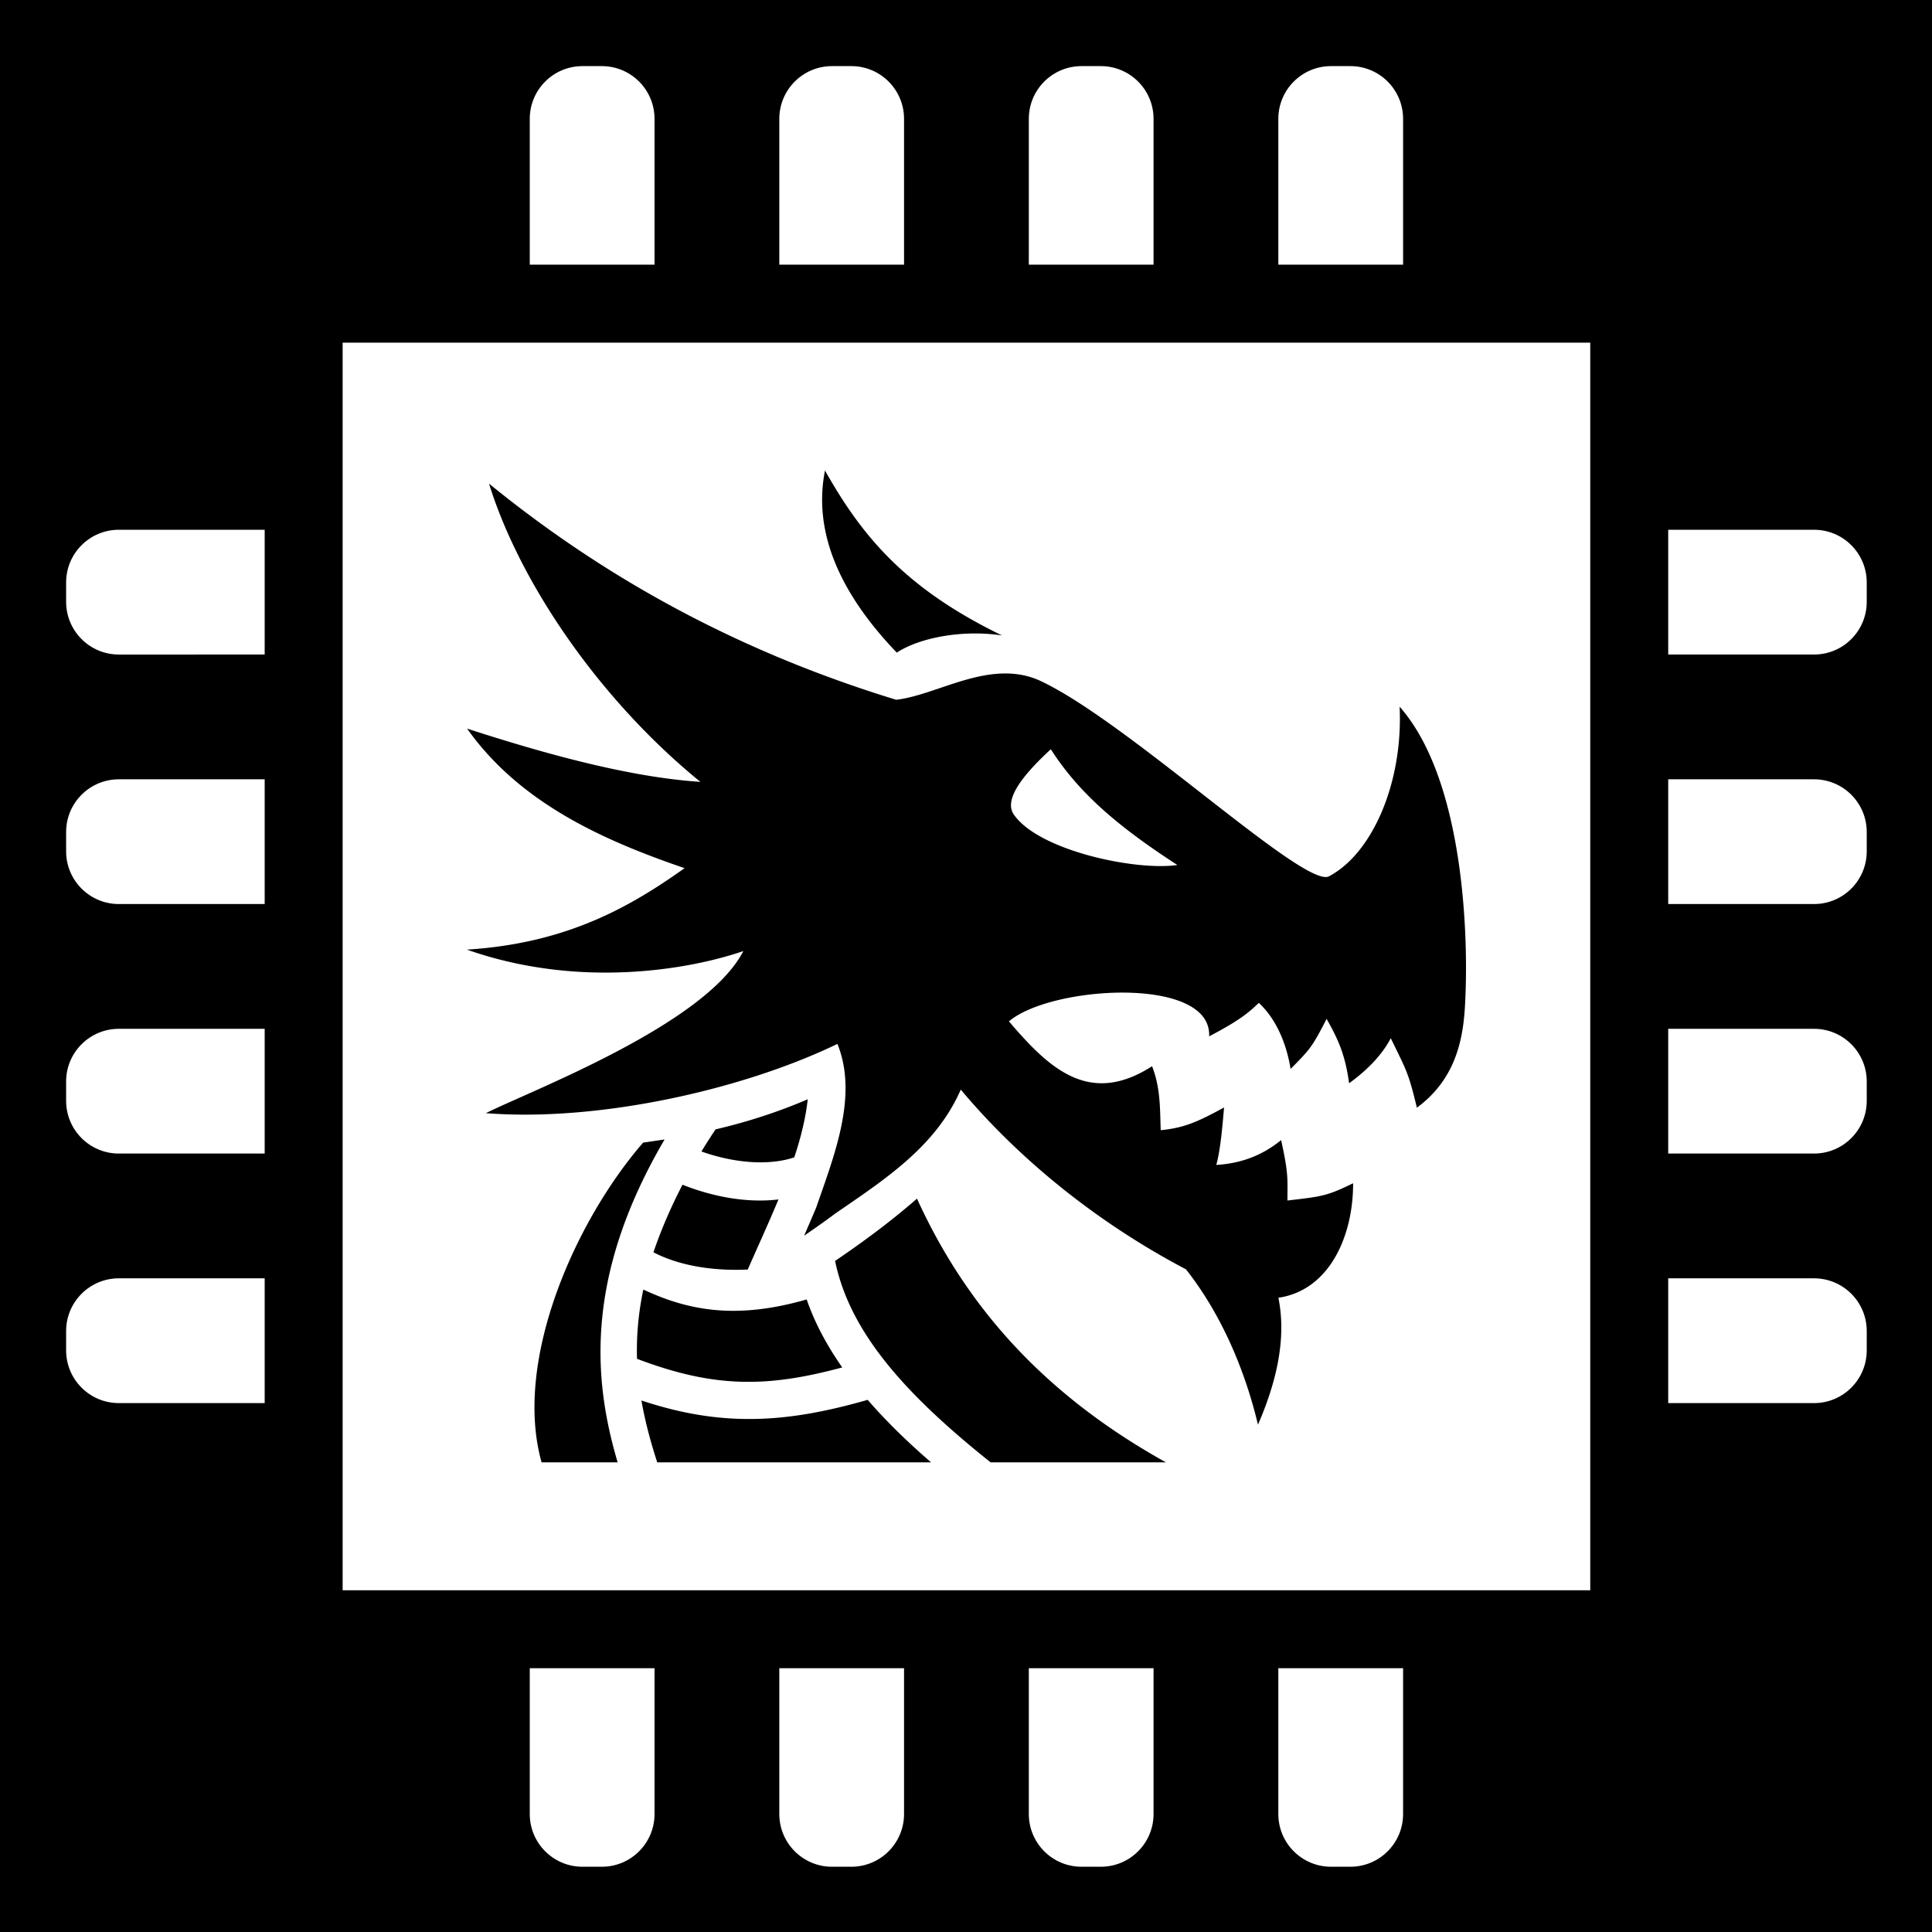 <svg version="1.2" id="Layer_1" x="0" y="0" viewBox="-421 153 512 512" xml:space="preserve" width="512" height="512" xmlns="http://www.w3.org/2000/svg"><defs id="defs7"><filter style="color-interpolation-filters:sRGB" id="filter980" x="-.192" y="-.155" width="1.374" height="1.301"><feFlood flood-opacity="1" flood-color="#3A3F5E" result="flood" id="feFlood970"/><feComposite in="flood" in2="SourceGraphic" operator="out" result="composite1" id="feComposite972"/><feGaussianBlur in="composite1" stdDeviation="15" result="blur" id="feGaussianBlur974"/><feOffset dx="0" dy="0" result="offset" id="feOffset976"/><feComposite in="offset" in2="SourceGraphic" operator="atop" result="composite2" id="feComposite978"/></filter><filter style="color-interpolation-filters:sRGB" id="filter1066" x="-.059" y="-.048" width="1.119" height="1.096"><feFlood flood-opacity="1" flood-color="#3A3F5E" result="flood" id="feFlood1056"/><feComposite in="flood" in2="SourceGraphic" operator="out" result="composite1" id="feComposite1058"/><feGaussianBlur in="composite1" stdDeviation="9.788" result="blur" id="feGaussianBlur1060"/><feOffset dx="0" dy="0" result="offset" id="feOffset1062"/><feComposite in="offset" in2="SourceGraphic" operator="atop" result="composite2" id="feComposite1064"/></filter><filter style="color-interpolation-filters:sRGB" id="filter3800" x="-.061" y="-.061" width="1.123" height="1.123"><feFlood flood-opacity="1" flood-color="#3A3F5E" result="flood" id="feFlood3790"/><feComposite in="flood" in2="SourceGraphic" operator="out" result="composite1" id="feComposite3792"/><feGaussianBlur in="composite1" stdDeviation="12.098" result="blur" id="feGaussianBlur3794"/><feOffset dx="0" dy="0" result="offset" id="feOffset3796"/><feComposite in="offset" in2="SourceGraphic" operator="atop" result="composite2" id="feComposite3798"/></filter><filter style="color-interpolation-filters:sRGB" id="filter4260" x="-.057" y="-.057" width="1.113" height="1.113"><feFlood flood-opacity="1" flood-color="#3A3F5E" result="flood" id="feFlood4250"/><feComposite in="flood" in2="SourceGraphic" operator="out" result="composite1" id="feComposite4252"/><feGaussianBlur in="composite1" stdDeviation="12.1" result="blur" id="feGaussianBlur4254"/><feOffset dx="0" dy="0" result="offset" id="feOffset4256"/><feComposite in="offset" in2="SourceGraphic" operator="atop" result="composite2" id="feComposite4258"/></filter><filter style="color-interpolation-filters:sRGB" id="filter893" x="-.099" y="-.077" width="1.198" height="1.153"><feFlood flood-opacity="1" flood-color="#3A3F5E" result="flood" id="feFlood883"/><feComposite in="flood" in2="SourceGraphic" operator="out" result="composite1" id="feComposite885"/><feGaussianBlur in="composite1" stdDeviation="15" result="blur" id="feGaussianBlur887"/><feOffset dx="0" dy="0" result="offset" id="feOffset889"/><feComposite in="offset" in2="SourceGraphic" operator="atop" result="composite2" id="feComposite891"/></filter><filter style="color-interpolation-filters:sRGB" id="filter893-7" x="-.16" y="-.161" width="1.312" height="1.314"><feFlood flood-opacity="1" flood-color="#3A3F5E" result="flood" id="feFlood883-7"/><feComposite in="flood" in2="SourceGraphic" operator="out" result="composite1" id="feComposite885-5"/><feGaussianBlur in="composite1" stdDeviation="15" result="blur" id="feGaussianBlur887-4"/><feOffset dx="0" dy="0" result="offset" id="feOffset889-8"/><feComposite in="offset" in2="SourceGraphic" operator="atop" result="composite2" id="feComposite891-1"/></filter><filter style="color-interpolation-filters:sRGB" id="filter937" x="-.075" y="-.075" width="1.149" height="1.15"><feFlood flood-opacity="1" flood-color="#3A3F5E" result="flood" id="feFlood927"/><feComposite in="flood" in2="SourceGraphic" operator="out" result="composite1" id="feComposite929"/><feGaussianBlur in="composite1" stdDeviation="14.772" result="blur" id="feGaussianBlur931"/><feOffset dx="0" dy="0" result="offset" id="feOffset933"/><feComposite in="offset" in2="SourceGraphic" operator="atop" result="composite2" id="feComposite935"/></filter></defs><g id="g439" transform="translate(-421 153)" style="fill:#0000;fill-opacity:1"><g id="g1182" transform="translate(131.265 78.461)" style="fill:#0000;fill-opacity:1"><g id="g541" transform="translate(26.047 -8.003)" style="fill:#0000;fill-opacity:1"><g id="g319" transform="translate(-157.313 -70.459)" style="fill:#0000;fill-opacity:1"><g id="g949" style="fill:#0000;fill-opacity:1"><path d="M0 0h512v512H0Z" fill="#b90202" fill-opacity="1" id="path902" style="fill:#0000;fill-opacity:1"/></g></g></g></g></g><style type="text/css" id="style4077">.st0{fill:#000}</style><g id="g4113" transform="translate(-403.478 170.522) scale(.932)" style="fill:#fff;fill-opacity:1;filter:url(#filter4260)"><path class="st0" d="M167.314 14.993C167.314 6.712 160.603 0 152.332 0h-5.514c-8.27 0-14.982 6.712-14.982 14.993V56.46h35.478z" id="path4079" style="fill:#fff;fill-opacity:1"/><path class="st0" d="M238.261 14.993C238.261 6.712 231.549 0 223.279 0h-5.504c-8.271 0-14.982 6.712-14.982 14.993V56.46h35.468V14.993Z" id="path4081" style="fill:#fff;fill-opacity:1"/><path class="st0" d="M309.207 14.993C309.207 6.712 302.496 0 294.225 0h-5.504c-8.271 0-14.982 6.712-14.982 14.993V56.46h35.468z" id="path4083" style="fill:#fff;fill-opacity:1"/><path class="st0" d="M380.164 14.993C380.164 6.712 373.452 0 365.182 0h-5.514c-8.271 0-14.982 6.712-14.982 14.993V56.46h35.478V14.993Z" id="path4085" style="fill:#fff;fill-opacity:1"/><path class="st0" d="M131.836 497.007c0 8.281 6.712 14.993 14.982 14.993h5.514c8.27 0 14.982-6.712 14.982-14.993V455.55h-35.478z" id="path4087" style="fill:#fff;fill-opacity:1"/><path class="st0" d="M202.793 497.007c0 8.281 6.711 14.993 14.982 14.993h5.504c8.271 0 14.982-6.712 14.982-14.993V455.55h-35.468z" id="path4089" style="fill:#fff;fill-opacity:1"/><path class="st0" d="M273.739 497.007c0 8.281 6.711 14.993 14.982 14.993h5.504c8.271 0 14.982-6.712 14.982-14.993V455.55h-35.468z" id="path4091" style="fill:#fff;fill-opacity:1"/><path class="st0" d="M344.685 497.007c0 8.281 6.712 14.993 14.982 14.993h5.514c8.27 0 14.982-6.712 14.982-14.993V455.55h-35.478z" id="path4093" style="fill:#fff;fill-opacity:1"/><path class="st0" d="M497.017 131.836h-41.466v35.478h41.466c8.272 0 14.982-6.711 14.982-14.992v-5.494c0-8.281-6.71-14.992-14.982-14.992z" id="path4095" style="fill:#fff;fill-opacity:1"/><path class="st0" d="M497.017 202.792h-41.466v35.468h41.466c8.272 0 14.982-6.712 14.982-14.982v-5.493c0-8.281-6.71-14.993-14.982-14.993z" id="path4097" style="fill:#fff;fill-opacity:1"/><path class="st0" d="M497.017 273.739h-41.466v35.468h41.466c8.272 0 14.982-6.712 14.982-14.993v-5.493c0-8.271-6.71-14.982-14.982-14.982z" id="path4099" style="fill:#fff;fill-opacity:1"/><path class="st0" d="M497.017 344.685h-41.466v35.478h41.466c8.272 0 14.982-6.712 14.982-14.993v-5.493c0-8.28-6.71-14.992-14.982-14.992z" id="path4101" style="fill:#fff;fill-opacity:1"/><path class="st0" d="M.001 146.828v5.494c0 8.281 6.712 14.992 14.982 14.992H56.46v-35.478H14.983c-8.27 0-14.982 6.711-14.982 14.992z" id="path4103" style="fill:#fff;fill-opacity:1"/><path class="st0" d="M.001 217.786v5.493c0 8.27 6.712 14.982 14.982 14.982H56.46v-35.468H14.983c-8.27-.001-14.982 6.711-14.982 14.993z" id="path4105" style="fill:#fff;fill-opacity:1"/><path class="st0" d="M.001 288.722v5.493c0 8.281 6.712 14.993 14.982 14.993H56.46V273.74H14.983c-8.27-.001-14.982 6.71-14.982 14.982z" id="path4107" style="fill:#fff;fill-opacity:1"/><path class="st0" d="M.001 359.678v5.493c0 8.281 6.712 14.993 14.982 14.993H56.46v-35.478H14.983c-8.27-.001-14.982 6.711-14.982 14.992z" id="path4109" style="fill:#fff;fill-opacity:1"/><path id="path4111" style="fill:#fff;fill-opacity:1" class="st0" d="M78.627 78.627v354.754h354.754V78.627H78.627zm137.155 36.356c10.534 18.692 22.805 33.547 50.336 46.9-11.012-1.664-23.224.521-29.927 4.885-17.656-18.423-23.58-35.715-20.409-51.785zm-95.528 3.736c32.547 26.526 70.511 47.629 115.759 61.454 11.79-1.316 26.513-11.671 40.578-5.566 24.599 11.192 74.814 58.774 82.355 55.841 12.39-6.404 21.248-26.573 20.23-48.3 18.375 20.769 19.753 65.777 18.556 85.528-.599 9.816-2.993 20.65-13.647 28.491-2.454-10.175-2.933-10.475-7.422-19.752-2.633 4.968-6.763 9.097-11.85 12.808-1.137-8.14-2.992-12.269-6.403-18.314-4.07 7.96-4.67 8.619-10.236 14.245-1.017-6.285-3.59-13.707-9.036-18.795-2.873 2.813-5.746 5.148-14.125 9.517.778-17.297-45.069-14.423-56.92-4.248 11.612 13.646 22.982 24.12 40.698 12.748 2.394 6.224 2.216 11.67 2.455 18.194 6.524-.658 10.234-2.214 18.014-6.464-.419 4.669-.957 11.79-2.214 16.34 5.866-.36 12.27-2.035 18.434-7.062 2.155 9.696 1.797 11.133 1.797 17.178 9.636-1.138 11.13-1.198 18.672-4.909.06 14.784-6.583 30.404-21.247 32.559 2.454 12.03-.838 24.66-5.806 36.091-3.53-14.843-10.055-30.944-20.469-44.171-26.514-13.946-48.418-32.438-64.04-51.112-7.002 16.1-21.488 25.496-35.613 35.192-2.873 2.155-5.864 4.25-8.917 6.344a1060.71 1060.71 0 0 0 3.412-7.96c5.087-14.724 12.03-31.841 6.044-46.565-27.113 13.108-68.082 22.206-99.959 19.692 12.922-6.464 62.493-25.198 73.206-46.086-14.244 4.908-45.906 11.072-78.609-.42 28.927-1.795 46.965-12.567 61.91-23.16-23.444-8.021-46.912-18.616-61.85-39.684 18.655 6.045 44.738 13.766 66.338 15.142-29.034-23.641-51.494-56.989-60.095-84.796zm159.748 75.52c-6.284 5.806-13.825 13.825-10.533 18.554 7.122 10.354 34.894 16.1 46.505 14.364-16.699-10.833-28.012-20.408-35.972-32.917zm-69.128 99.534c-.538 4.968-1.855 10.654-3.83 16.52-7.542 2.513-17.537 1.494-26.395-1.678a212.972 212.972 0 0 1 4.011-6.284c8.738-2.035 17.596-4.847 26.214-8.558zm-40.7 11.43c-23.246 39.682-20.006 69.25-13.35 91.814h-21.625c-8.176-29.148 9.833-69.01 28.872-90.916l6.104-.897zm5.09 12.87c8.498 3.351 18.074 5.266 27.29 4.189-2.872 6.883-5.985 13.646-8.738 19.93-9.397.42-19.093-.898-26.814-4.908 2.035-5.985 4.73-12.388 8.261-19.211zm66.674 3.95c14.185 31.123 36.568 55.961 70.803 74.994h-49.856c-24.24-19.332-40.04-36.928-44.23-57.278 8.2-5.566 16.1-11.432 23.283-17.716zm-77.808 25.855c13.287 6.225 26.873 8.44 46.444 2.814 2.335 6.763 5.807 13.166 10.117 19.331-20.948 5.626-36.031 6.046-58.356-2.453-.18-6.105.299-12.63 1.795-19.692zm63.802 31.362c5.208 6.045 11.251 11.912 18.015 17.777H168.08c-1.796-5.566-3.412-11.372-4.489-17.597 23.163 7.72 41.538 6.344 64.341-.18z"/></g></svg>